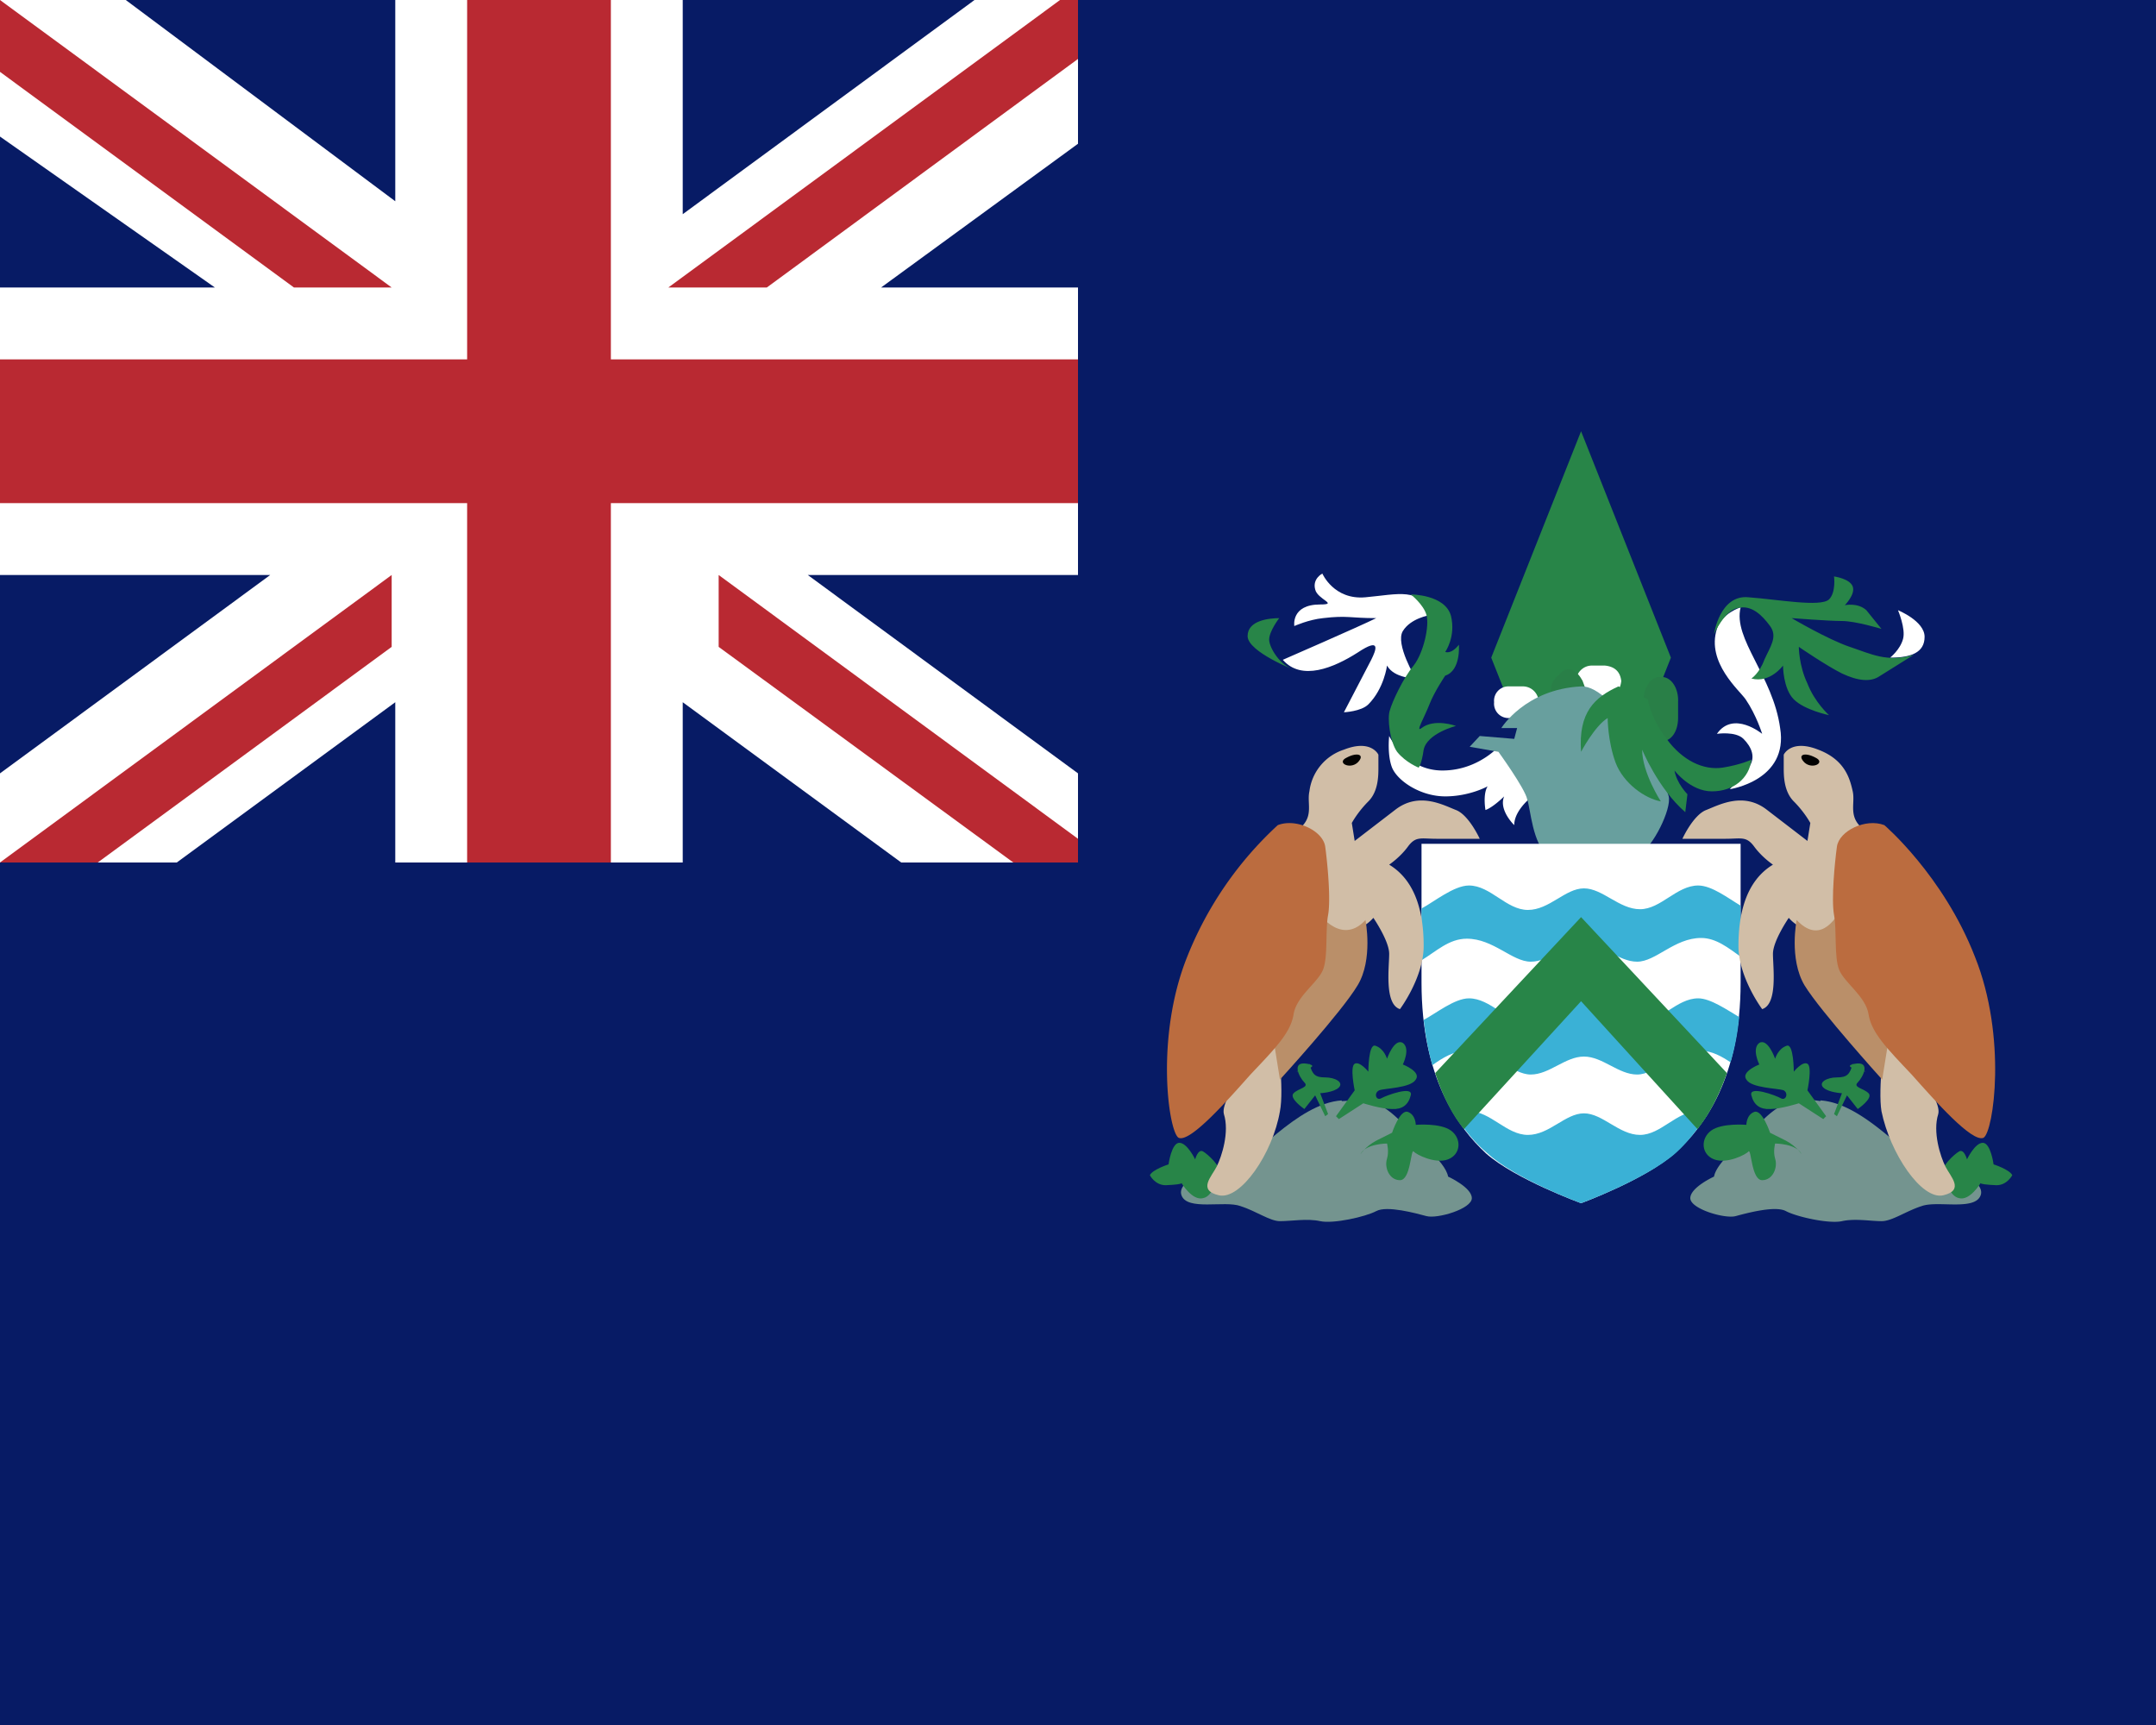 <svg xmlns="http://www.w3.org/2000/svg" width="30" height="24" viewBox="0 0 30 24">
  <path fill="#071b65" d="M0 0h30v24H0z"/>
  <path fill="#288548" d="M23.25 9.15 22 12.3l-1.25-3.15L22 6z"/>
  <path fill="#fff" d="M19.33 10.24s.23.48.74.48c.52 0 .82-.37.82-.37l.52.66s-.34.22-.34.47c0 0-.22-.21-.14-.4 0 0-.15.15-.26.19 0 0-.04-.22.03-.33 0 0-.25.14-.59.14s-.66-.21-.74-.4c-.07-.18-.04-.44-.04-.44m2.08-.47a.2.2 0 0 1-.14.2l-.09.02H21a.2.2 0 0 1-.21-.22.2.2 0 0 1 .21-.22h.18a.22.22 0 0 1 .23.22m1.15-.3q-.02.21-.23.23h-.18a.2.2 0 0 1-.22-.22c0-.12.1-.22.22-.22h.18q.21.02.23.22"/>
  <path fill="#297f47" d="M22 10.15q-.1.07-.17.04-.1-.03-.14-.14l-.08-.2-.03-.24q0-.13.1-.21l.03-.03q.07-.08.17-.05.08.04.14.15l.07.19.03.25q0 .12-.1.21zm1.08.16c-.12 0-.22-.16-.21-.34v-.23c0-.18.11-.33.23-.32h.04c.12.01.22.16.21.35v.22c0 .19-.1.33-.23.32z"/>
  <path fill="#689f9e" d="M22 9.55c.48-.02 1.18 1.35 1.22 1.53s-.22.7-.4.8c-.2.11-1.04.22-1.27.04s-.25-.66-.3-.8c-.03-.15-.4-.66-.4-.66l-.4-.07.14-.15.48.04.04-.15h-.22s.33-.54 1.11-.58"/>
  <path fill="#fff" d="M22 11.74h-2.22v1.93c0 1.32.5 2.01.9 2.38.41.36 1.32.69 1.32.69s.9-.33 1.31-.7.91-1.05.91-2.37v-1.93z"/>
  <path fill="#3ab1d6" d="M23.63 15.46c-.3 0-.52.33-.81.33s-.52-.3-.78-.3-.48.3-.78.3-.52-.33-.82-.33l-.2.05q.22.34.45.53c.4.37 1.31.7 1.31.7s.9-.33 1.32-.7q.22-.2.45-.55zm0-1.57c-.3 0-.52.33-.81.33s-.52-.3-.78-.3-.48.3-.78.3-.52-.33-.82-.33c-.2 0-.46.21-.63.3q.04.35.12.63c.14-.1.3-.2.48-.2.37 0 .63.33.89.33s.48-.25.74-.25.48.25.74.25.52-.33.89-.33c.15 0 .29.08.41.16q.09-.3.12-.63c-.17-.1-.4-.26-.57-.26m0-1.57c-.3 0-.52.33-.81.33s-.52-.29-.78-.29-.48.3-.78.3-.52-.34-.82-.34c-.21 0-.49.23-.66.32v.72c.2-.12.38-.3.63-.3.37 0 .63.32.89.32s.48-.25.74-.25.48.25.74.25.52-.33.89-.33c.21 0 .38.14.55.26v-.71c-.17-.1-.4-.28-.59-.28"/>
  <path fill="#288548" d="M19.97 14.93q.16.49.4.78L22 13.93l1.62 1.78q.24-.3.41-.78L22 12.76z"/>
  <path fill="#74948f" d="M18.67 15.32c.12-.01.38-.02.48.03.3.14.52.47.52.47s.44.33.48.55c0 0 .33.15.33.3s-.48.29-.63.25-.55-.15-.7-.07-.6.18-.78.14-.4 0-.56 0c-.14 0-.33-.14-.55-.21-.22-.08-.74.07-.82-.15s.52-.44.74-.44c.23 0 .86-.84 1.49-.88"/>
  <path fill="#288548" d="M18.85 15.17s-.07-.33 0-.37.19.11.19.11 0-.4.1-.36c.12.04.16.18.16.18s.1-.29.22-.22c.11.08 0 .3 0 .3s.26.1.18.21c-.07.12-.44.12-.51.15-.08.04-.04.15.03.11s.45-.18.41-.04q-.05.2-.26.19c-.15 0-.4-.08-.4-.08l-.34.22-.04-.04zm-.63-.37c.04.15.08.19.22.19s.26.07.19.14-.26.08-.26.08l.11.29-.04.03-.14-.29-.15.19s-.22-.15-.15-.22.22-.08.15-.15-.19-.3.04-.26c.22.04-.15.11-.15.11M16 16.35c.04-.08.26-.15.26-.15s.04-.3.15-.3.22.23.22.23.04-.15.11-.11.26.22.22.29c-.03.07-.07.33-.22.36-.15.04-.3-.21-.3-.21q0 .02-.22.03c-.15 0-.22-.14-.22-.14m3.37-.59s.11-.33.22-.29.11.18.11.18.34-.03.49.08.14.33-.04.4-.45-.07-.48-.11c-.04-.04-.04.4-.19.4s-.22-.18-.18-.3c.03-.1 0-.21 0-.21s-.3 0-.37.15c0 0 .07-.11.22-.19z"/>
  <path fill="#d1bea7" d="M19.18 10.5s-.1-.22-.48-.07a.7.7 0 0 0-.48.58c-.04.18.08.37-.18.55s-.45 1.31-.15 1.28.37-.08.52.03c.14.11.48.15.7-.1 0 0 .22.32.22.5 0 .19-.07.7.15.77 0 0 .33-.44.33-.88s-.1-.9-.48-1.13c0 0 .15-.1.26-.25s.18-.11.4-.11h.6s-.15-.33-.33-.4-.52-.26-.85 0l-.56.43-.04-.25s.08-.15.23-.3c.14-.14.14-.36.14-.47z"/>
  <path fill="#d1bea7" d="M17.74 14.4c.04 0 .13.76.07 1.06-.1.59-.55 1.24-.85 1.17s-.1-.26-.03-.4.18-.48.1-.73c-.07-.26.71-1.1.71-1.1"/>
  <path fill="#ba8f69" d="M18.27 12.58c.11.22.43.55.73.22 0 0 .11.55-.11.91-.22.37-1.08 1.31-1.08 1.31l-.1-.62z"/>
  <path fill="#bb6c3f" d="M17.78 11.48c.26-.1.63.08.66.3s.08.73.04.95 0 .58-.07.76-.37.37-.41.62c-.04.26-.26.48-.6.84-.33.37-.84.95-1 .88-.14-.08-.33-1.4.12-2.52a5 5 0 0 1 1.26-1.83"/>
  <path fill="#020202" d="M18.74 10.54c.15-.08.26-.04.15.07-.11.1-.3 0-.15-.07"/>
  <path fill="#74948f" d="M25.33 15.32a1 1 0 0 0-.48.03c-.3.14-.52.47-.52.47s-.44.33-.48.55c0 0-.33.15-.33.3s.48.29.63.25.55-.15.7-.07.6.18.78.14.4 0 .55 0 .34-.14.56-.21c.22-.08.74.07.82-.15s-.52-.44-.74-.44c-.23 0-.86-.84-1.49-.88"/>
  <path fill="#288548" d="M25.15 15.17s.07-.33 0-.37-.19.11-.19.11 0-.4-.1-.36c-.12.04-.16.18-.16.18s-.1-.29-.22-.22c-.11.08 0 .3 0 .3s-.26.1-.18.21c.07.12.44.12.52.15.07.04.03.15-.04.11s-.45-.18-.41-.04q.05.2.26.19c.15 0 .4-.08.4-.08l.34.22.04-.04zm.63-.37c-.04.15-.08.19-.22.19s-.26.07-.19.14.26.08.26.08l-.11.29.04.03.14-.29.15.19s.22-.15.15-.22-.22-.08-.15-.15.19-.3-.04-.26c-.22.04.15.11.15.11M28 16.35c-.04-.08-.26-.15-.26-.15s-.04-.3-.15-.3-.22.23-.22.23-.04-.15-.11-.11-.26.22-.22.29c.03.07.07.33.22.36.15.04.3-.21.3-.21q0 .02.22.03c.15 0 .22-.14.22-.14m-3.37-.59s-.11-.33-.22-.29-.11.18-.11.18-.34-.03-.49.08-.14.33.04.4.45-.07.48-.11c.04-.04.04.4.19.4s.22-.18.18-.3c-.03-.1 0-.21 0-.21s.3 0 .37.15c0 0-.07-.11-.22-.19z"/>
  <path fill="#d1bea7" d="M24.82 10.5s.1-.22.48-.07c.37.14.44.4.48.58s-.08.37.18.55.45 1.31.15 1.28-.37-.08-.52.03a.54.54 0 0 1-.7-.1s-.22.32-.22.5c0 .19.07.7-.15.77 0 0-.33-.44-.33-.88s.1-.9.48-1.13c0 0-.15-.1-.26-.25s-.18-.11-.4-.11h-.6s.15-.33.33-.4.52-.26.85 0l.56.43.04-.25s-.08-.15-.23-.3c-.14-.14-.14-.36-.14-.47z"/>
  <path fill="#d1bea7" d="M26.26 14.4c-.04 0-.13.76-.08 1.06.12.59.56 1.24.86 1.17s.1-.26.03-.4-.18-.48-.1-.73c.07-.26-.71-1.1-.71-1.1"/>
  <path fill="#ba8f69" d="M25.63 12.62c-.11.22-.33.5-.63.18 0 0-.11.54.11.91.22.36 1.08 1.31 1.08 1.31l.1-.62z"/>
  <path fill="#bb6c3f" d="M26.22 11.48c-.26-.1-.63.08-.66.3s-.08.73-.04.95 0 .58.07.76.37.37.41.62c.04.26.26.48.6.84.33.37.84.95 1 .88.14-.08.33-1.4-.12-2.52-.44-1.13-1.26-1.83-1.26-1.83"/>
  <path fill="#020202" d="M25.26 10.54c-.15-.08-.26-.04-.15.07.11.1.3 0 .15-.07"/>
  <path fill="#fff" d="M18.4 7.98s.16.37.6.33c.45-.04.78-.15.89.25 0 0-.26.04-.37.22s.18.66.18.66-.3 0-.4-.18c0 0-.04.32-.26.54-.1.1-.34.11-.34.11l.38-.73c.07-.14.14-.32-.19-.1-.33.21-.78.4-1.04.1 0 0 1.08-.47 1.3-.58-.37 0-.4-.04-.74 0-.2.02-.4.11-.4.11s-.05-.3.36-.3c.26 0-.04-.07-.07-.21-.04-.15.1-.22.1-.22m5.67 3s.82-.12.7-.85c-.1-.73-.66-1.24-.55-1.68 0 0-.26.08-.33.3-.15.47.32.86.4.98.15.22.23.48.23.48s-.4-.33-.63 0c0 0 .26-.04.37.07s.18.26.07.4zm2.34-2.49s.37.15.37.37-.19.29-.48.29c0 0 .14-.11.18-.26.04-.14-.07-.4-.07-.4"/>
  <path fill="#288548" d="M20.26 10.1s-.4.1-.45.33c-.03.21-.07.25-.07.25s-.18-.07-.3-.22c-.1-.14-.14-.47-.1-.58.03-.11.18-.44.33-.62.14-.18.22-.55.18-.7s-.22-.29-.22-.29.48 0 .56.3c.07.29-.08.5-.08.5s.08.04.19-.1c0 0 .03.36-.19.43 0 0-.15.22-.22.4s-.2.4-.11.33c.18-.14.48-.03.48-.03M17.8 8.6s-.14.18-.14.3c0 .1.14.36.37.43 0 0-.67-.26-.67-.48s.3-.25.45-.25m6.04.22s.08-.55.48-.51c.41.03 1 .14 1.12.03.1-.1.07-.32.07-.32s.22.03.26.14-.11.26-.11.26.18-.04.3.07l.21.26s-.36-.11-.55-.11-.7-.04-.7-.04.51.3.81.4.52.22.89.11l-.48.3q-.18.12-.52-.04c-.22-.11-.6-.37-.6-.37s0 .26.12.51c.1.26.3.44.3.44s-.34-.07-.49-.22-.15-.47-.15-.47-.18.25-.44.18c0 0 .11-.07.18-.26.08-.18.19-.32.08-.47s-.26-.3-.45-.25c-.18.03-.33.36-.33.36m-1.33.73c-.33.15-.56.36-.52.91 0 0 .19-.36.37-.47 0 0 0 .32.11.62.11.29.41.5.63.54 0 0-.26-.4-.26-.72 0 0 .22.54.6.87l.03-.25s-.15-.15-.18-.33c0 0 .22.29.52.29s.52-.18.55-.44c0 0-.15.07-.4.11-.27.04-.56-.1-.78-.4-.23-.3-.26-.55-.26-.55z"/>
  <path fill="#fff" d="M5.5 9.77V12h4V9.77L12.54 12H15v-1.24L11.24 8H15V4h-2.74L15 2V0h-1.44L9.5 2.98V0h-4v2.8L1.75 0H0v1.9L2.99 4H0v4h3.76L0 10.76V12h2.46z"/>
  <path fill="#b92932" d="m0 1 4.09 3h1.36L0 0zm0 11 5.45-4v1l-4.09 3z"/>
  <path fill="#b92932" d="M8.5 12h-2V7H0V5h6.5V0h2v5H15v2H8.5z"/>
  <path fill="#b92932" d="M15 11.67 10 8v1l4.1 3h.9zM15 0h-.25L9.3 4h1.37L15 .82z"/>
</svg>
